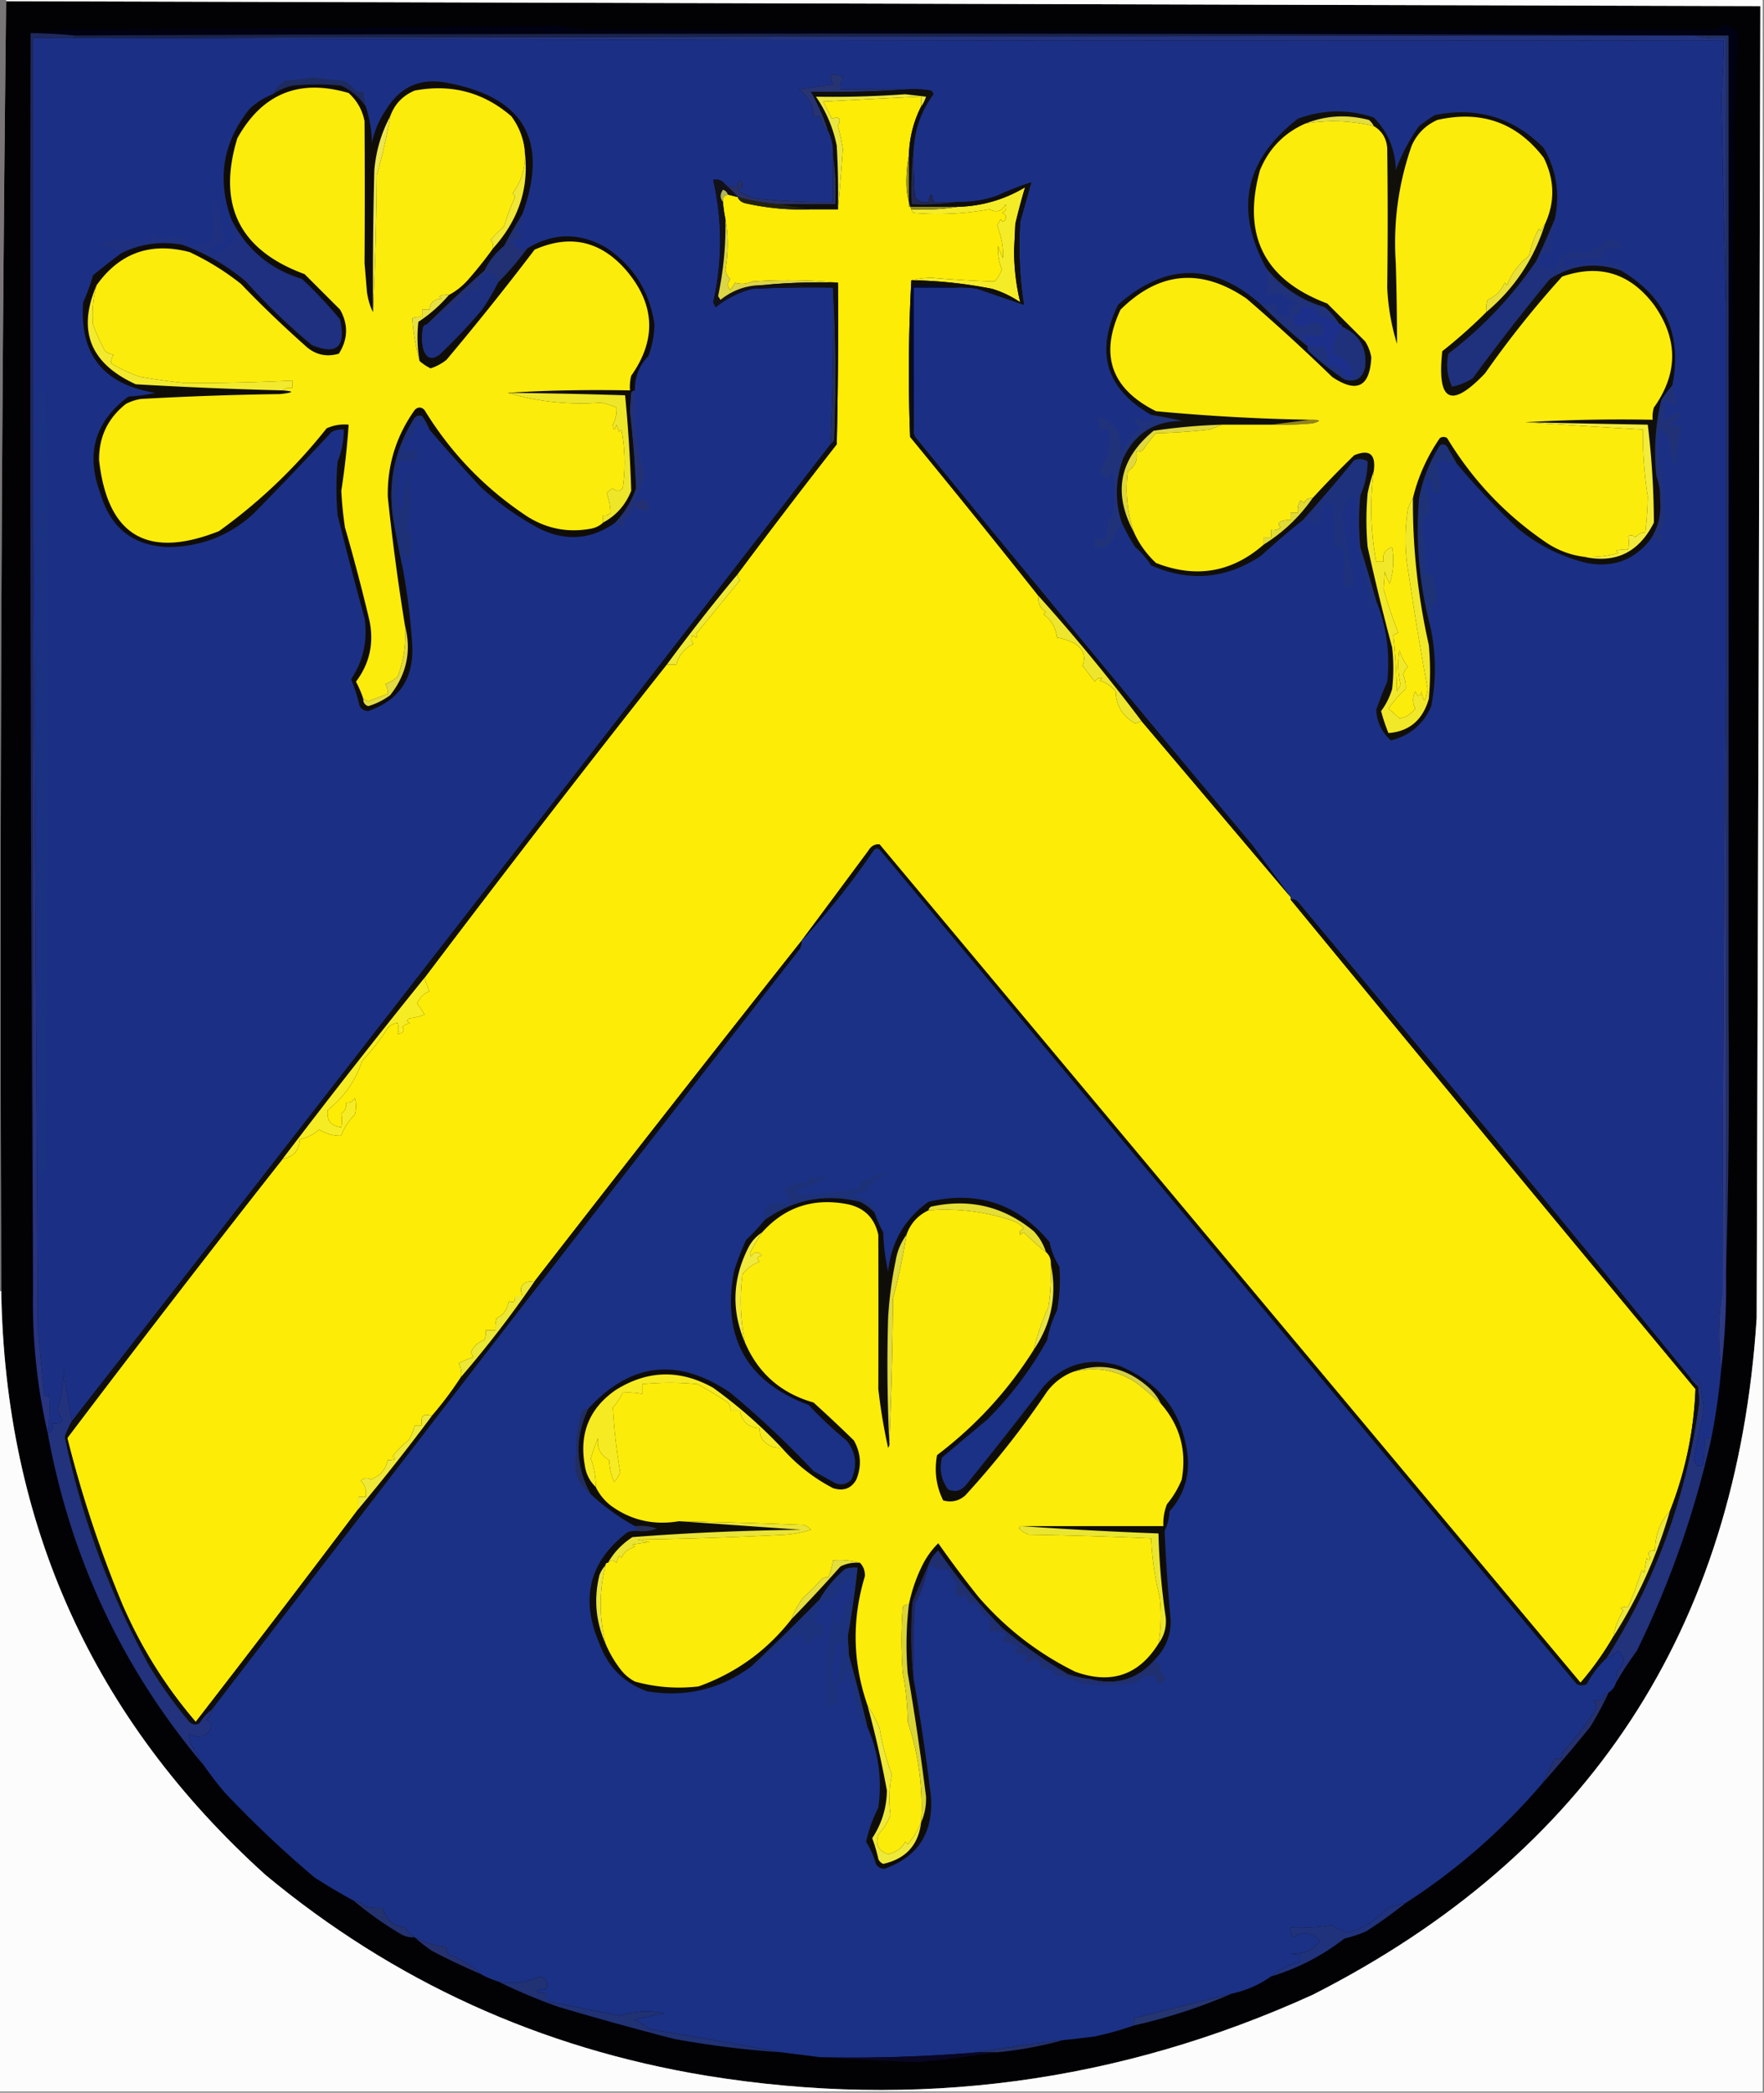 <svg xmlns="http://www.w3.org/2000/svg" width="721" height="855" style="shape-rendering:geometricPrecision;text-rendering:geometricPrecision;image-rendering:optimizeQuality;fill-rule:evenodd;clip-rule:evenodd"><rect width="100%" height="100%" fill="#808080" stroke="none"/><path style="opacity:1" fill="#020205" d="M2.5.5c239 .668 478 1.334 717 2-.394 178.667-.894 357.333-1.5 536-8.169 127.057-68.669 219.224-181.5 276.5-79.276 35.996-161.943 46.996-248 33-67.639-11.185-127.639-38.519-180-82C38.113 702.441 2.113 622.941.5 527.5c-.665-176.003.001-351.67 2-527z"/><path style="opacity:1" fill="#000112" d="M706.5 415.5v-401h-13a71475.008 71475.008 0 0 0-663 0 224.486 224.486 0 0 0-18-1 177.62 177.62 0 0 1 19-1.5c65.345-.18 130.678-.68 196-1.5l12 1.5c154.333.667 308.667.667 463 0a10.76 10.76 0 0 1 3-2.5 22.57 22.57 0 0 0 5 3.5 826.554 826.554 0 0 0-2 57.5c-.535 115.166-1.202 230.166-2 345z"/><path style="opacity:1" fill="#1a234a" d="M693.5 14.5h-1c-220.667.236-441.334.57-662 1v-1a71475.008 71475.008 0 0 1 663 0z"/><path style="opacity:1" fill="#24337e" d="M692.5 14.5c4.134.985 8.468 1.318 13 1v112c-.737-29.337-1.404-58.837-2-88.5.595-7.49.928-14.99 1-22.5-227.167.333-454.167 0-681-1h7c220.666-.43 441.333-.764 662-1z"/><path style="opacity:1" fill="#1b3085" d="M23.5 15.5c226.833 1 453.833 1.333 681 1-.072 7.51-.405 15.01-1 22.5.596 29.663 1.263 59.163 2 88.5v144a32706.19 32706.19 0 0 0-1.5 256c-1.688 10.796-1.855 21.463-.5 32a283.048 283.048 0 0 1-4 28h-3a60.931 60.931 0 0 1-.5 11c-2.055.995-3.221.162-3.5-2.5a195.445 195.445 0 0 1 4-19 236.592 236.592 0 0 0-1.5-11.5c-1.129-1.641-2.629-2.641-4.5-3a21864.29 21864.29 0 0 0-160-194c-.825-.886-1.825-1.219-3-1v-1a5634.021 5634.021 0 0 1-15.5-21 16422.912 16422.912 0 0 1-138-167 4.934 4.934 0 0 1-.5-3v-58h17a40.914 40.914 0 0 1 9 .5 3528.317 3528.317 0 0 0 19 6.5 154.593 154.593 0 0 1-1.5-34c1.507-5.364 3.007-10.697 4.5-16a123.564 123.564 0 0 0-14 5.5 45.19 45.19 0 0 1-16 2.5h-10c-.667-4-1.333-4-2 0-2.266.359-4.099-.308-5.5-2-.5-6.992-.666-13.992-.5-21 .706-7.745 3.372-14.745 8-21a3.647 3.647 0 0 0-1-1.5 40.939 40.939 0 0 0-9-.5h-28a9.107 9.107 0 0 1 1-5c-1.545-.952-3.212-1.285-5-1a6.845 6.845 0 0 0 1 4l-14 2c3.836 2.673 5.836 6.34 6 11h3c-.039 2.589.961 4.589 3 6 1.511 3.044 2.178 6.378 2 10v19c-10.697.15-21.363-.35-32-1.5a55.208 55.208 0 0 1-7-3c1.997-1.153 2.33-2.653 1-4.5-.886.825-1.219 1.825-1 3a20.676 20.676 0 0 1-5-1c-1.135-1.713-2.802-2.38-5-2 3.782 16.623 3.782 33.29 0 50l1 2c4.495-3.551 9.495-6.051 15-7.5 10.995-.5 21.995-.667 33-.5.264 21.353-.069 42.686-1 64a107342.281 107342.281 0 0 1-310 399c-1.54-7.094-2.707-14.427-3.5-22 .02 6.007-.812 11.84-2.5 17.5a27.104 27.104 0 0 0 2 4.5c-1.189.929-2.522 1.262-4 1 .343 1.983-.323 3.317-2 4a61.667 61.667 0 0 0 .5-16c-.667 1.333-1.333 1.333-2 0a1364.6 1364.6 0 0 0-2.5-26c-.667-112.166-1.333-224.166-2-336v-192h10z"/><path style="opacity:1" fill="#1e2b60" d="M149.5 43.5c-2.552-3.716-5.885-6.55-10-8.5a100.245 100.245 0 0 0-20 0c-2.938.696-5.604 1.862-8 3.5 1.068-2.24 2.734-4.074 5-5.5 3.854-.354 7.688-.854 11.5-1.5a159.19 159.19 0 0 0 12.5 1.5 14.505 14.505 0 0 1 5 4c.948.483 1.948.65 3 .5l1 6z"/><path style="opacity:1" fill="#273473" d="M371.5 36.5a478.176 478.176 0 0 1-40 1 86.464 86.464 0 0 1 7 16c-2.039-1.411-3.039-3.411-3-6h-3c-.164-4.66-2.164-8.327-6-11l14-2a6.845 6.845 0 0 1-1-4c1.788-.285 3.455.048 5 1a9.107 9.107 0 0 0-1 5h28z"/><path style="opacity:1" fill="#fdec05" d="M376.5 43.5c-3.157 6.261-4.824 12.928-5 20-.665 3.484-.999 7.15-1 11 .011 4.065.678 7.732 2 11 .111.617.444 1.117 1 1.5 10.403.846 20.737.346 31-1.5 2.803 1.52 4.97.853 6.5-2 .658 1.608.158 2.775-1.5 3.5 1.456.423 1.956 1.256 1.5 2.5-.667 1.333-1.333 1.333-2 0a9.457 9.457 0 0 1-1.5 2.5c1.763 4.348 2.597 8.848 2.5 13.5a22.981 22.981 0 0 1-2-5 19.912 19.912 0 0 0 1.5 9.5 13.24 13.24 0 0 1-3 5 463.305 463.305 0 0 1-25.5-1.5c-3.021.002-5.854.336-8.5 1a684.92 684.92 0 0 0-.5 64 4757.827 4757.827 0 0 1 52.5 65c-.419 2.825.581 4.991 3 6.5l-1 1c3.238 2.305 5.072 5.472 5.5 9.5 2.33.319 4.83 1.152 7.5 2.5 3.356 2.347 4.356 5.347 3 9 1.695 2.215 3.361 4.382 5 6.5.758-1.311 1.758-1.811 3-1.5l-1 1c2.602.883 4.769 2.383 6.5 4.5.189 5.856 2.855 10.189 8 13a11.123 11.123 0 0 0 2.5-1l61 72v1a46108.662 46108.662 0 0 0 165.5 200c-.674 17.348-4.174 34.014-10.5 50-4.052 4.469-6.052 9.802-6 16-2.705-.12-3.372.88-2 3-.346 1.196-.846 1.196-1.5 0l-1 6-1-1a148.697 148.697 0 0 1-5.5 15 4.934 4.934 0 0 0-3 .5l1 1a26.948 26.948 0 0 0-4 10.5 124.909 124.909 0 0 1-13.5 19L359.5 345c-1.887-.163-3.387.671-4.5 2.5a17156.927 17156.927 0 0 1-27.5 37 17217.677 17217.677 0 0 0-109 139c-4.839-.157-6.506 1.843-5 6h-3c.146 2.442-.687 3.109-2.5 2-.75 3.673-2.416 6.006-5 7a12.93 12.93 0 0 0-.5 5h-4a8.43 8.43 0 0 1-.5 4c-2.589.837-4.422 2.503-5.5 5l1 2a32.448 32.448 0 0 0-6 2.5c.906 1.699 1.239 3.533 1 5.5a143.143 143.143 0 0 1-12 16c-3.401-1.273-4.734.06-4 4h-3a23.776 23.776 0 0 1-2.5 6 28.597 28.597 0 0 0-6.5 6.5l1 1a4.934 4.934 0 0 1-3 .5c-.805 3.817-3.138 6.484-7 8-1.312-.96-2.646-.794-4 .5 1.729 1.789 2.396 3.956 2 6.5h-3v5a8107.277 8107.277 0 0 1-66.5 87c-12.374-14.404-22.374-30.404-30-48a477.851 477.851 0 0 1-22.5-68 7360.051 7360.051 0 0 1 88-114c4.459-.793 6.792-3.46 7-8 2.997-.641 5.663-1.975 8-4 2.774 1.76 5.774 2.593 9 2.5a20.156 20.156 0 0 1 5.5-8.5 12.494 12.494 0 0 0 0-7c-.71 1.473-1.876 2.14-3.5 2 .203 1.89-.463 3.39-2 4.5.354 1.626.354 3.459 0 5.5-4.255-.423-6.089-2.756-5.5-7 6.638-5.272 11.304-11.938 14-20a102.355 102.355 0 0 0 10.5-13.5c1.205-1.271 2.538-1.937 4-2 .53 1.744.53 3.244 0 4.5 2.324-.377 2.991-1.377 2-3a6.802 6.802 0 0 1 3-1.5c-1.333-.667-1.333-1.333 0-2a20.2 20.2 0 0 0 6-1.5 70.831 70.831 0 0 0-3-4.5c.987-2.321 2.654-3.987 5-5a72.144 72.144 0 0 1-2-5.5 7191.818 7191.818 0 0 1 99-128h4c.944-3.795 3.277-6.629 7-8.5-1.017-1.049-1.184-2.216-.5-3.5 1.84 1.333 2.34 1.166 1.5-.5 5.988-7.324 11.988-14.657 18-22-.752-.671-1.086-1.504-1-2.5a2914.382 2914.382 0 0 1 40.5-53c.5-21.997.667-43.997.5-66-11.493-1.159-23.159-1.326-35-.5-2.391 1.035-4.724 1.202-7 .5l-2 3c-1.247-1.506-1.247-3.006 0-4.5-1.158-1.009-1.825-2.342-2-4 1.215-6.991 1.215-13.825 0-20.5a51.56 51.56 0 0 1-1-7c-.215-1.679.452-2.679 2-3l4 1c.558 1.29 1.558 2.123 3 2.5a102.004 102.004 0 0 0 27 2.5h11c.741-8.012 1.407-16.179 2-24.5a94.897 94.897 0 0 0-2-9.5c1.393-3.102.56-4.102-2.5-3l-3.5-7a5038.46 5038.46 0 0 1 40-2v4z"/><path style="opacity:1" fill="#222851" d="M373.5 59.5c-.166 7.008 0 14.008.5 21 1.401 1.692 3.234 2.359 5.5 2 .667-4 1.333-4 2 0h10c-6.145.99-12.478 1.323-19 1-.326-8.184.008-16.184 1-24z"/><path style="opacity:1" fill="#121118" d="M296.5 75.5a28.071 28.071 0 0 1 5 5l-4-1c-.311-.978-.978-1.644-2-2-1.288 1.799-1.288 3.465 0 5a51.56 51.56 0 0 0 1 7 137.788 137.788 0 0 1-3 31.5l1 1.5c4.972-3.987 10.639-5.987 17-6 9.848-.327 19.514.006 29 1-11.005-.167-22.005 0-33 .5-5.505 1.449-10.505 3.949-15 7.5l-1-2c3.782-16.71 3.782-33.377 0-50 2.198-.38 3.865.287 5 2z"/><path style="opacity:1" fill="#b1b559" d="M297.5 79.5c-1.548.321-2.215 1.321-2 3-1.288-1.535-1.288-3.201 0-5 1.022.356 1.689 1.022 2 2z"/><path style="opacity:1" fill="#233164" d="M692.5 14.5h14v401c.332 35.171-.002 70.171-1 105v-505c-4.532.318-8.866-.015-13-1z"/><path style="opacity:1" fill="#293065" d="M340.5 63.5c.991 6.479 1.324 13.146 1 20h-22a84.632 84.632 0 0 1-18-3 28.071 28.071 0 0 0-5-5c1.617.538 3.284.871 5 1-.219-1.175.114-2.175 1-3 1.33 1.847.997 3.347-1 4.5a55.208 55.208 0 0 0 7 3 263.347 263.347 0 0 0 32 1.5v-19z"/><path style="opacity:1" fill="#25230a" d="M301.5 80.5a84.632 84.632 0 0 0 18 3l12 2a102.004 102.004 0 0 1-27-2.5c-1.442-.377-2.442-1.21-3-2.5z"/><path style="opacity:1" fill="#f5ec28" d="M372.5 114.5c2.646-.664 5.479-.998 8.5-1a463.305 463.305 0 0 0 25.5 1.5 13.24 13.24 0 0 0 3-5 19.912 19.912 0 0 1-1.5-9.5 22.981 22.981 0 0 0 2 5c.097-4.652-.737-9.152-2.5-13.5a9.457 9.457 0 0 0 1.5-2.5c.667 1.333 1.333 1.333 2 0 .456-1.244-.044-2.077-1.5-2.5 1.658-.725 2.158-1.892 1.5-3.5-1.53 2.853-3.697 3.52-6.5 2a119.627 119.627 0 0 1-31 1.5c-.556-.383-.889-.883-1-1.5 6.522.323 12.855-.01 19-1 9.893-.284 19.059-2.95 27.5-8a242.687 242.687 0 0 0-4 15l-.5 10.5c-.024 7.357.809 14.523 2.5 21.5a42.17 42.17 0 0 0-11.5-5.5 184.643 184.643 0 0 0-33-3.5z"/><path style="opacity:1" fill="#1e307f" d="M94.5 89.5c6.1 12.258 15.767 20.424 29 24.5a179.69 179.69 0 0 1 15.5 16.5c2.476 11.207-1.357 14.707-11.5 10.5a249.07 249.07 0 0 1-27-26c-7.826-6.576-16.493-11.576-26-15-8.896-1.557-17.23-.39-25 3.5-1.805-1.697-4.139-2.53-7-2.5-1.333-.667-1.333-1.333 0-2 3.34-.453 6.674-.953 10-1.5 2.968.662 5.968.995 9 1-.219-1.175.114-2.175 1-3 1.521 1.437 3.355 2.104 5.5 2a22.763 22.763 0 0 1 8.5-.5c-1.333 1-1.333 2 0 3 4.487 1.378 7.987.212 10.5-3.5.581-3.69.415-7.356-.5-11a10.414 10.414 0 0 1 1.5-5 83.245 83.245 0 0 1 3.5 19c-2.788-.423-4.788.577-6 3 1.223 1.114 2.556 1.281 4 .5 2.775-1.374 5.108-3.207 7-5.5-1.549-2.402-2.216-5.068-2-8z"/><path style="opacity:1" fill="#213174" d="M213.5 87.5c.179 2.454-.487 4.62-2 6.5.259 1.261.926 2.261 2 3a8.435 8.435 0 0 1-4 .5c.259 3.568 2.259 4.901 6 4a120.776 120.776 0 0 1-12 14c-1.293-4.547-3.793-5.214-7.5-2a12.93 12.93 0 0 0-.5 5 8.43 8.43 0 0 0-4 .5 108.012 108.012 0 0 1-17 13.5 727.478 727.478 0 0 1 23.5-22 29.266 29.266 0 0 1 8-10 203.736 203.736 0 0 1 7.5-13z"/><path style="opacity:1" fill="#dcd545" d="M296.5 89.5c1.215 6.675 1.215 13.509 0 20.5.175 1.658.842 2.991 2 4-1.247 1.494-1.247 2.994 0 4.5l2-3c2.276.702 4.609.535 7-.5 11.841-.826 23.507-.659 35 .5-10.514-.328-20.847.006-31 1-6.361.013-12.028 2.013-17 6l-1-1.5a137.788 137.788 0 0 0 3-31.5z"/><path style="opacity:1" fill="#100d08" d="M213.5 87.5a203.736 203.736 0 0 0-7.5 13 29.266 29.266 0 0 0-8 10 727.478 727.478 0 0 0-23.5 22c-.617.111-1.117.444-1.5 1-.667 3-.667 6 0 9 1.165 3.841 3.332 4.675 6.5 2.5a228.489 228.489 0 0 0 17.5-18.5 98.162 98.162 0 0 0 6.5-11 120.776 120.776 0 0 0 12-14c10.494-6.419 21.16-6.586 32-.5 11.311 7.434 17.977 17.934 20 31.5a39.475 39.475 0 0 1-2.5 13c-3.769 3.877-5.603 8.544-5.5 14-.617.111-1.117.444-1.5 1l-.5 7.5a443.446 443.446 0 0 1 2.5 31.5c-1.871 5.345-4.704 10.011-8.5 14-9.731 6.949-20.065 7.782-31 2.5a119.804 119.804 0 0 1-24-17 700.289 700.289 0 0 1-21-23.5 24.257 24.257 0 0 0-3-5.5c-1.496-.507-2.663-.007-3.5 1.5-8.021 12.899-10.688 26.899-8 42a654.327 654.327 0 0 0 3.5 18 263.818 263.818 0 0 1 4 32c.703 13.621-5.297 22.621-18 27-1.529-.029-2.696-.696-3.5-2a70.364 70.364 0 0 0-3.5-11c5.019-7.575 6.852-15.908 5.5-25a1490.469 1490.469 0 0 1-11-42 121.19 121.19 0 0 1 0-22c1.686-4.104 2.519-8.438 2.5-13a9.108 9.108 0 0 0-5 1 1501.832 1501.832 0 0 1-32 33.5c-9.928 8.962-21.594 13.462-35 13.5-14.221-.566-23.388-7.899-27.5-22-6.043-16.192-2.21-29.359 11.5-39.5a62.749 62.749 0 0 0 11-1.5c-21.234-3.388-31.067-15.721-29.5-37a75.892 75.892 0 0 0 4-11c3.812-3.14 7.645-6.14 11.5-9 7.77-3.89 16.104-5.057 25-3.5 9.507 3.424 18.174 8.424 26 15a249.07 249.07 0 0 0 27 26c10.143 4.207 13.976.707 11.5-10.5a179.69 179.69 0 0 0-15.5-16.5c-13.233-4.076-22.9-12.242-29-24.5-5.877-16.46-3.377-31.46 7.5-45a29.178 29.178 0 0 1 9.5-6c2.396-1.638 5.062-2.804 8-3.5a100.245 100.245 0 0 1 20 0c4.115 1.95 7.448 4.784 10 8.5 1.579 4.825 2.412 9.825 2.5 15 1.025-5.044 3.025-9.71 6-14 5.904-9.416 14.404-12.916 25.5-10.5 30.882 5.919 40.882 23.752 30 53.5z"/><path style="opacity:1" fill="#fcec0c" d="M152.5 127.5a1554.654 1554.654 0 0 0 1.5-56c2.15-7.353 3.984-15.353 5.5-24 1.757-4.925 5.09-8.425 10-10.5 14.979-2.799 28.146.701 39.5 10.5 2.06 2.786 3.56 5.786 4.5 9 2.272 8.207.938 15.707-4 22.5.457.414.791.914 1 1.5a91.734 91.734 0 0 0-4.5 12 67.686 67.686 0 0 0-5.5 5.5c.837 1.011 1.17 2.178 1 3.5a159.201 159.201 0 0 1-9.5 12c-2.416 2.923-5.25 5.257-8.5 7a8.43 8.43 0 0 0-4 .5l1 1c-3.025.154-4.691 1.654-5 4.5h-3v3a8.43 8.43 0 0 0-4 .5c.456 6.031 1.456 11.864 3 17.5a20.987 20.987 0 0 0 4.5 3 20.442 20.442 0 0 0 6.5-3.5 1159.907 1159.907 0 0 0 36-45c14.543-6.407 27.043-3.573 37.5 8.5 11.758 13.884 12.424 28.217 2 43a18.453 18.453 0 0 0-.5 6c-18.048-.335-34.715-.001-50 1 12.312 3.631 24.979 4.965 38 4a31.435 31.435 0 0 1 6.5 2c.148 2.405-.352 4.739-1.5 7 .237 2.563.737 2.563 1.5 0l1 3 1-1a72.549 72.549 0 0 1 .5 24c-1.333 1.333-2.667 1.333-4 0a7.248 7.248 0 0 0-2.5 2c.953 2.697 1.453 5.363 1.5 8-.825.886-1.825 1.219-3 1v3c-1.342 1.293-3.009 2.126-5 2.5-9.326 1.716-17.992.049-26-5-17.235-11.402-31.235-25.902-42-43.5-1.333-1.333-2.667-1.333-4 0-7.56 10.622-11.227 22.455-11 35.5a948.983 948.983 0 0 0 7 52.5c.572 7.251-.428 14.251-3 21a18.924 18.924 0 0 1-5 3 6.846 6.846 0 0 1 1 4c-2.631.978-5.298 1.978-8 3a43.836 43.836 0 0 0-2-1 46.877 46.877 0 0 0-3-7c5.589-7.41 7.423-15.744 5.5-25a795.62 795.62 0 0 0-10-38 152.715 152.715 0 0 1-1.5-15 311.617 311.617 0 0 0 3-27c-3.149-.289-6.149.211-9 1.5-12.743 16.078-27.41 30.078-44 42-29.212 11.572-45.546 1.906-49-29-.093-9.479 3.573-17.146 11-23a20.641 20.641 0 0 1 6-2 1334.526 1334.526 0 0 1 57-2c5.634-.634 5.968-1.134 1-1.5 1.068-.934 2.401-1.268 4-1v-3a903.532 903.532 0 0 1-44 1 333.343 333.343 0 0 1-18-2.5c-3.934-1.293-7.934-3.127-12-5.5-.17-1.322.163-2.489 1-3.5a11.339 11.339 0 0 1-3.5-1.5 81.568 81.568 0 0 1-5-11 45.962 45.962 0 0 1 1.5-16c9.418-13.192 22.084-17.692 38-13.5a105.299 105.299 0 0 1 21 13 458.848 458.848 0 0 0 26 25c4.052 3.872 8.719 5.039 14 3.5 3.751-5.914 3.917-11.914.5-18L124.5 112C97.858 102.215 88.69 83.715 97 56.5c10.18-18.285 25.346-24.452 45.5-18.5 3.433 3.104 5.6 6.937 6.5 11.5a4485.38 4485.38 0 0 1 0 58l1 12c.579 3.458 1.413 6.124 2.5 8z"/><path style="opacity:1" fill="#f1e735" d="M213.5 56.5c3.81 16.928-.19 31.928-12 45 .17-1.322-.163-2.489-1-3.5a67.686 67.686 0 0 1 5.5-5.5 91.734 91.734 0 0 1 4.5-12 3.647 3.647 0 0 0-1-1.5c4.938-6.793 6.272-14.293 4-22.5z"/><path style="opacity:1" fill="#eee650" d="M159.5 47.5c-1.516 8.647-3.35 16.647-5.5 24a1554.654 1554.654 0 0 1-1.5 56c-.167-19.336 0-38.67.5-58 .692-7.898 2.859-15.231 6.5-22z"/><path style="opacity:1" fill="#e8e144" d="M183.5 120.5a59.055 59.055 0 0 1-12.5 11 55.328 55.328 0 0 0 .5 16c-1.544-5.636-2.544-11.469-3-17.5a8.43 8.43 0 0 1 4-.5v-3h3c.309-2.846 1.975-4.346 5-4.5l-1-1a8.43 8.43 0 0 1 4-.5z"/><path style="opacity:1" fill="#20327b" d="M517.5 109.5c6.288 7.817 14.288 13.15 24 16a30.025 30.025 0 0 1 6 7c-1.696-.185-3.029-1.019-4-2.5a12.93 12.93 0 0 0-5-.5c.17-1.322-.163-2.489-1-3.5a18.453 18.453 0 0 0-6-.5v3a4.934 4.934 0 0 0-3 .5c.116 1.268.449 2.602 1 4 2.576.606 4.91.106 7-1.5 4.054.187 5.387 2.02 4 5.5-2.599.769-5.099.602-7.5-.5.134 1.689.634 3.356 1.5 5a230.388 230.388 0 0 1-19-17h6v4c1.56.019 3.06.352 4.5 1 1.713-.637 1.879-1.637.5-3a12.403 12.403 0 0 1 4-2.5 47.478 47.478 0 0 1-8-4.5 9.108 9.108 0 0 1-5 1c1.175-3.65 1.175-7.317 0-11z"/><path style="opacity:1" fill="#1f317d" d="M635.5 89.5a254.546 254.546 0 0 1-2 14h-4a240.024 240.024 0 0 0-.5 6c2.493-1.446 4.327-.779 5.5 2 1.263-3.396 3.263-6.23 6-8.5a77.6 77.6 0 0 0 10 0 169.699 169.699 0 0 0 7-5.5c7.788 2.995 7.121 4.329-2 4v4h-16v3a95.223 95.223 0 0 1 22-.5c.752.671 1.086 1.504 1 2.5-10.333-3.504-20-2.337-29 3.5a885.74 885.74 0 0 0-31.5 40.5c-2.697 1.749-5.531 2.915-8.5 3.5-1.996-4.271-2.496-8.771-1.5-13.5 14.117-10.781 26.117-23.447 36-38a577.77 577.77 0 0 0 7.5-17z"/><path style="opacity:1" fill="#1d307f" d="M203.5 115.5a98.162 98.162 0 0 1-6.5 11 228.489 228.489 0 0 1-17.5 18.5c-3.168 2.175-5.335 1.341-6.5-2.5-.667-3-.667-6 0-9 .383-.556.883-.889 1.5-1a108.012 108.012 0 0 0 17-13.5 8.43 8.43 0 0 1 4-.5 12.93 12.93 0 0 1 .5-5c3.707-3.214 6.207-2.547 7.5 2z"/><path style="opacity:1" fill="#f3ea2e" d="M39.5 116.5a45.962 45.962 0 0 0-1.5 16 81.568 81.568 0 0 0 5 11 11.339 11.339 0 0 0 3.5 1.5c-.837 1.011-1.17 2.178-1 3.5 4.066 2.373 8.066 4.207 12 5.5 5.977.997 11.977 1.83 18 2.5a903.532 903.532 0 0 0 44-1v3c-1.599-.268-2.932.066-4 1a1806.824 1806.824 0 0 1-60-2.5c-18.685-8.503-24.019-22.003-16-40.5z"/><path style="opacity:1" fill="#1a3281" d="M15.5 159.5c1.322-.17 2.489.163 3.5 1l.5 67.5c-.217 83.493-.384 166.993-.5 250.5-1 1.333-2 1.333-3 0-.5-106.333-.667-212.666-.5-319z"/><path style="opacity:1" fill="#060b31" d="M390.5 117.5h-17v58a871.155 871.155 0 0 1-1-59c6.19-.323 12.19.01 18 1z"/><path style="opacity:1" fill="#26315b" d="M340.5 117.5a642.78 642.78 0 0 1 .5 62c-.278.916-.778 1.582-1.5 2a1142.598 1142.598 0 0 0 1-64z"/><path style="opacity:1" fill="#203178" d="m683.5 157.5 2 8c-1.643.02-2.976-.647-4-2a4.457 4.457 0 0 0-2 1.5c1.267 1.796 1.267 3.629 0 5.5l1 1c6.939-4.279 7.939-3.612 3 2l4 1c-1.725 5.45-2.558 11.116-2.5 17a49.993 49.993 0 0 1-2.5-10.5c-3.055-7.231-4.722-7.064-5 .5a363.188 363.188 0 0 1 3 30c-.115 2.517-1.115 4.517-3 6 1.961 1.348 2.128 2.681.5 4-.704-2.227-1.871-2.56-3.5-1 3.26-4.964 4.594-10.464 4-16.5.125-3.355-.375-6.522-1.5-9.5-1.094-10.55-.428-20.884 2-31a42.689 42.689 0 0 1 4.5-6z"/><path style="opacity:1" fill="#20327a" d="M470.5 169.5c4.342.693 8.675 1.526 13 2.5-11.553-.102-19.72 5.065-24.5 15.5-3.163 8.63-3.33 17.297-.5 26a53.112 53.112 0 0 1-6 10h-5a8.43 8.43 0 0 1 .5-4c1.333 1.333 2.667 1.333 4 0l1-7a3.647 3.647 0 0 1 1.5-1 50.512 50.512 0 0 0 0-20c-1.293 4.518-2.96 4.851-5 1 3.355-5.186 4.688-10.853 4-17h-4c.214-1.644-.12-3.144-1-4.5l1.5-.5c6.148 2.524 8.815 7.19 8 14a95.458 95.458 0 0 1 8.5-10 9.425 9.425 0 0 1-3-3l1-1c2.207 1.81 4.541 2.143 7 1a43.836 43.836 0 0 1-1-2z"/><path style="opacity:1" fill="#100f0a" d="M371.5 36.5a40.939 40.939 0 0 1 9 .5c.457.414.791.914 1 1.5-4.628 6.255-7.294 13.255-8 21-.992 7.816-1.326 15.816-1 24 6.522.323 12.855-.01 19-1a45.19 45.19 0 0 0 16-2.5 123.564 123.564 0 0 1 14-5.5c-1.493 5.303-2.993 10.636-4.5 16a154.593 154.593 0 0 0 1.5 34 3528.317 3528.317 0 0 1-19-6.5 40.914 40.914 0 0 0-9-.5c-5.81-.99-11.81-1.323-18-1-.33 19.84.003 39.507 1 59a4.934 4.934 0 0 0 .5 3 16422.912 16422.912 0 0 0 138 167 5634.021 5634.021 0 0 0 15.5 21l-61-72a764.56 764.56 0 0 0-42-51 4757.827 4757.827 0 0 0-52.5-65 684.92 684.92 0 0 1 .5-64 184.643 184.643 0 0 1 33 3.5 42.17 42.17 0 0 1 11.5 5.5c-1.691-6.977-2.524-14.143-2.5-21.5l.5-10.5a242.687 242.687 0 0 1 4-15c-8.441 5.05-17.607 7.716-27.5 8h-20v-21c.176-7.072 1.843-13.739 5-20 .839-1.141 1.506-2.474 2-4l-8.5-1a408.492 408.492 0 0 1-36.5 1 53.283 53.283 0 0 1 8.5 20c.5 8.66.666 17.327.5 26h-11l-12-2h22c.324-6.854-.009-13.521-1-20 .178-3.622-.489-6.956-2-10a86.464 86.464 0 0 0-7-16c13.427.223 26.76-.11 40-1z"/><path style="opacity:1" fill="#918e21" d="M371.5 63.5v21h20c-6.145.99-12.478 1.323-19 1-1.322-3.268-1.989-6.935-2-11 .001-3.85.335-7.516 1-11z"/><path style="opacity:1" fill="#ebe63f" d="M376.5 43.5v-4a5038.46 5038.46 0 0 0-40 2l3.5 7c3.06-1.102 3.893-.102 2.5 3a94.897 94.897 0 0 1 2 9.5 1166.665 1166.665 0 0 1-2 24.5c.166-8.673 0-17.34-.5-26a53.283 53.283 0 0 0-8.5-20c12.079.214 24.245-.12 36.5-1l8.5 1c-.494 1.526-1.161 2.859-2 4z"/><path style="opacity:1" fill="#eee629" d="M207.5 160.5c16.005.143 32.005.476 48 1a596.497 596.497 0 0 1 2.5 39c-2.293 5.788-6.127 10.121-11.5 13v-3c1.175.219 2.175-.114 3-1-.047-2.637-.547-5.303-1.5-8a7.248 7.248 0 0 1 2.5-2c1.333 1.333 2.667 1.333 4 0a72.549 72.549 0 0 0-.5-24l-1 1-1-3c-.763 2.563-1.263 2.563-1.5 0 1.148-2.261 1.648-4.595 1.5-7a31.435 31.435 0 0 0-6.5-2c-13.021.965-25.688-.369-38-4z"/><path style="opacity:1" fill="#1e3278" d="M595.5 189.5c-2.576-.972-5.409-1.305-8.5-1 1.179 4.1 1.679 8.434 1.5 13h-3a9.86 9.86 0 0 0-1-6c-1.446.671-2.112 1.838-2 3.5 1.804 4.018 2.304 8.184 1.5 12.5l-1-2a14.378 14.378 0 0 0-1.5 6.5 126.985 126.985 0 0 1 1 18.5h3c.288 2.897.955 5.73 2 8.5-.141 1.955-.974 3.455-2.5 4.5a32.462 32.462 0 0 0-.5 8c-4.424-16.944-5.924-34.277-4.5-52 1.532-7.803 4.365-14.969 8.5-21.5 1.135-.749 2.135-.583 3 .5a348.639 348.639 0 0 1 4 7z"/><path style="opacity:1" fill="#1e317d" d="M562.5 245.5c-2.155-1.052-2.488-.386-1 2-.346 1.196-.846 1.196-1.5 0a110.793 110.793 0 0 0-5-23l-1-22c-3.234 1.978-5.068 4.811-5.5 8.5a2091.27 2091.27 0 0 1 5 28.5h-4a96.873 96.873 0 0 0-1-16h-3a163.147 163.147 0 0 0-1-18h-3a203.918 203.918 0 0 0-3.5 9c-1.584-1.361-3.418-2.028-5.5-2a779.406 779.406 0 0 0 21-24.5c1.941-.743 3.774-.576 5.5.5-.035 4.813-1.035 9.48-3 14-.667 7-.667 14 0 21a830.518 830.518 0 0 1 6.5 22z"/><path style="opacity:1" fill="#233174" d="M259.5 159.5c-.691 11.991.642 23.657 4 35-1.334 3.339-2.667 6.673-4 10l1 1c.758-1.311 1.758-1.811 3-1.5 3.29 4.118 2.29 5.451-3 4l-1.5-1.5c-.782 2.576-2.282 4.576-4.5 6 1.09 1.109 1.09 2.109 0 3-.765-1.112-1.765-1.779-3-2 3.796-3.989 6.629-8.655 8.5-14a443.446 443.446 0 0 0-2.5-31.5l.5-7.5c.383-.556.883-.889 1.5-1z"/><path style="opacity:1" fill="#1d3078" d="M175.5 175.5c-1.735-1.391-3.402-2.558-5-3.5-.294 3.475-1.794 6.309-4.5 8.5a8.43 8.43 0 0 0-.5 4 6.846 6.846 0 0 0 4-1c.929 1.189 1.262 2.522 1 4-2.589.938-5.089 1.271-7.5 1a100.2 100.2 0 0 0 0 20 3.647 3.647 0 0 1 1.5-1l2-16c1.315 8.225 1.315 16.392 0 24.5 1.559 1.996 2.226 4.329 2 7l-1 5.5a7.248 7.248 0 0 1-2.5-2 12.93 12.93 0 0 0-.5 5 654.327 654.327 0 0 1-3.5-18c-2.688-15.101-.021-29.101 8-42 .837-1.507 2.004-2.007 3.5-1.5a24.257 24.257 0 0 1 3 5.5z"/><path style="opacity:1" fill="#110f09" d="M635.5 89.5a577.77 577.77 0 0 1-7.5 17c-9.883 14.553-21.883 27.219-36 38-.996 4.729-.496 9.229 1.5 13.5 2.969-.585 5.803-1.751 8.5-3.5a885.74 885.74 0 0 1 31.5-40.5c9-5.837 18.667-7.004 29-3.5 18.209 10.744 25.209 26.411 21 47a42.689 42.689 0 0 0-4.5 6c-2.428 10.116-3.094 20.45-2 31 1.125 2.978 1.625 6.145 1.5 9.5.594 6.036-.74 11.536-4 16.5-6.619 8.377-15.286 11.543-26 9.5-10.407-2.537-19.741-7.204-28-14a309.95 309.95 0 0 1-25-26.5 348.639 348.639 0 0 0-4-7c-.865-1.083-1.865-1.249-3-.5-4.135 6.531-6.968 13.697-8.5 21.5-1.424 17.723.076 35.056 4.5 52 2.464 10.913 2.631 21.913.5 33-3.158 7.342-8.658 12.009-16.5 14-3.694-3.224-5.694-7.391-6-12.5a167.478 167.478 0 0 1 4.5-11.5c1.231-11.398-.269-22.398-4.5-33a830.518 830.518 0 0 0-6.5-22c-.667-7-.667-14 0-21 1.965-4.52 2.965-9.187 3-14-1.726-1.076-3.559-1.243-5.5-.5a779.406 779.406 0 0 1-21 24.5 328.21 328.21 0 0 0-17 14.5c-14.291 9.572-29.291 10.905-45 4a34.706 34.706 0 0 0-6.5-7.5 74.769 74.769 0 0 1-5.5-10c-2.83-8.703-2.663-17.37.5-26 4.78-10.435 12.947-15.602 24.5-15.5a209.315 209.315 0 0 0-13-2.5c-18.478-10.612-22.978-25.612-13.5-45 19.528-17.268 39.028-17.268 58.5 0a230.388 230.388 0 0 0 19 17 2.428 2.428 0 0 0 .5 2 117.868 117.868 0 0 0 14.5 11.5c4.8 1.282 7.634-.551 8.5-5.5.649-7.512-2.517-12.846-9.5-16 0-.667-.333-1-1-1a30.025 30.025 0 0 0-6-7c-9.712-2.85-17.712-8.183-24-16-13.043-23.958-8.71-44.291 13-61 10.274-3.781 20.607-3.948 31-.5 5.808 5.907 8.808 13.073 9 21.5a77.435 77.435 0 0 1 9.5-18 69.088 69.088 0 0 1 6.5-4.5c17.413-3.446 32.246 1.054 44.5 13.5 5.174 9.058 6.674 18.724 4.5 29z"/><path style="opacity:1" fill="#e0d83c" d="M499.5 173.5a112.33 112.33 0 0 1-5 2 244.4 244.4 0 0 1-22 1.5 47.05 47.05 0 0 0-5 6.5c-.825.886-1.825 1.219-3 1 .609 3.505-.558 6.172-3.5 8-1.112 8.572-.278 16.905 2.5 25-8.739-16.042-6.073-29.875 8-41.5a237.67 237.67 0 0 1 28-2.5z"/><path style="opacity:1" fill="#f3ec3b" d="M623.5 172.5c16.665.385 33.332.718 50 1a346.13 346.13 0 0 1 2.5 40c-6.066 12.118-15.566 16.785-28.5 14a45.564 45.564 0 0 0 14-1.5l-1-1a12.93 12.93 0 0 1 5-.5c.354-2.041.354-3.874 0-5.5 1.049-.492 2.049-.326 3 .5 1.024-1.353 2.357-2.02 4-2 .539-4.807.872-9.641 1-14.5a163.42 163.42 0 0 1-2-27.5 3943.81 3943.81 0 0 1-48-3z"/><path style="opacity:1" fill="#94841d" d="M535.5 171.5c4.393-.043 4.726.457 1 1.5-5.657.499-11.324.666-17 .5l16-2z"/><path style="opacity:1" fill="#fcec0c" d="M631.5 91.5c-.768.763-1.268 1.763-1.5 3l-1-1c-1.732 2.79-3.066 6.456-4 11-4.172 3.165-7.172 7.165-9 12l-1-1c-1.395 3.265-3.729 5.598-7 7a12.93 12.93 0 0 0-.5 5 206.982 206.982 0 0 1-18 16c-2.251 20.658 3.583 23.658 17.5 9a403.1 403.1 0 0 1 31.5-39.5c15.217-5.262 27.717-1.429 37.5 11.5 9.946 14.023 9.946 28.023 0 42a12.93 12.93 0 0 0-.5 5 676.419 676.419 0 0 0-52 1 3943.81 3943.81 0 0 0 48 3 163.42 163.42 0 0 0 2 27.5 170.329 170.329 0 0 1-1 14.5c-1.643-.02-2.976.647-4 2-.951-.826-1.951-.992-3-.5.354 1.626.354 3.459 0 5.5a12.93 12.93 0 0 0-5 .5l1 1a45.564 45.564 0 0 1-14 1.5c-5.387-.69-10.387-2.523-15-5.5-16.826-11.316-30.493-25.649-41-43-1-.667-2-.667-3 0-5.207 7.572-8.873 15.738-11 24.5a71.254 71.254 0 0 0-2 4 81.224 81.224 0 0 0-.5 22 1486.553 1486.553 0 0 0 8.5 52c-.834 5.616-1.668 5.95-2.5 1-.626 2.491-1.459 2.491-2.5 0-1.224 2.328-1.224 4.661 0 7-1.9 2.362-4.066 3.695-6.5 4a64.386 64.386 0 0 0-4.5-4c2.375-3.329 4.708-5.996 7-8 .164-1.896-.169-3.896-1-6a7.293 7.293 0 0 1 2-3 20.506 20.506 0 0 1-3.5-7c-.802 4.919-.635 9.752.5 14.5a9.454 9.454 0 0 0-1.5 2.5 291.8 291.8 0 0 0-1.5-23l2-1c-2.32-5.9-4.32-11.9-6-18 .176-2.172.343-4.505.5-7a22.981 22.981 0 0 0 2 5c1.555-4.882 1.888-9.882 1-15-2.91.95-4.077 2.95-3.5 6h-3c-2.256-12.242-2.59-24.575-1-37 .93-6.916-1.737-9.083-8-6.5a416.662 416.662 0 0 0-17 17.5c-1.624-.14-2.79.527-3.5 2a3.647 3.647 0 0 0-1.5-1c-.952 1.545-1.285 3.212-1 5h-3v3a8.43 8.43 0 0 0-4 .5c-1.141.741-1.141 1.575 0 2.5-1.189.929-2.522 1.262-4 1v3h-3v3c-13.031 11.383-27.698 13.883-44 7.5-3.877-3.608-6.877-7.775-9-12.5-2.778-8.095-3.612-16.428-2.5-25 2.942-1.828 4.109-4.495 3.5-8 1.175.219 2.175-.114 3-1a47.05 47.05 0 0 1 5-6.5 244.4 244.4 0 0 0 22-1.5 112.33 112.33 0 0 0 5-2h20c5.676.166 11.343-.001 17-.5 3.726-1.043 3.393-1.543-1-1.5a823.972 823.972 0 0 1-63-3.5c-18.332-9.157-23.165-22.99-14.5-41.5 15.848-15.636 33.015-17.136 51.5-4.5a790.87 790.87 0 0 1 35 32c10.05 6.769 15.383 4.103 16-8a18.091 18.091 0 0 0-2.5-6.5L542.5 124c-25.748-9.661-34.914-27.828-27.5-54.5 3.681-8.846 9.847-15.18 18.5-19 9.433-1.568 18.766-1.234 28 1 3.343 2.008 5.176 5.008 5.5 9a2192.4 2192.4 0 0 1 0 57 92.438 92.438 0 0 0 4 23c0-10.987-.166-21.987-.5-33-1.107-16.484 1.06-32.484 6.5-48 2.167-4.833 5.667-8.333 10.5-10.5 18.01-4.057 32.51 1.11 43.5 15.5 4.449 9.055 4.615 18.055.5 27z"/><path style="opacity:1" fill="#e0db35" d="M536.5 203.5c-5.398 7.733-12.065 14.066-20 19v-3h3v-3c1.478.262 2.811-.071 4-1-1.141-.925-1.141-1.759 0-2.5a8.43 8.43 0 0 1 4-.5v-3h3c-.285-1.788.048-3.455 1-5a3.647 3.647 0 0 1 1.5 1c.71-1.473 1.876-2.14 3.5-2z"/><path style="opacity:1" fill="#1e317a" d="M548.5 133.5c6.983 3.154 10.149 8.488 9.5 16-.866 4.949-3.7 6.782-8.5 5.5a117.868 117.868 0 0 1-14.5-11.5 2.428 2.428 0 0 1-.5-2h7l2 8c1.478-.262 2.811.071 4 1 1.216 2.75 3.216 3.917 6 3.5-1.068-4.903-4.068-8.07-9-9.5.39-4.168 1.723-7.835 4-11z"/><path style="opacity:1" fill="#1c2f8b" d="M547.5 132.5c.667 0 1 .333 1 1-2.277 3.165-3.61 6.832-4 11 4.932 1.43 7.932 4.597 9 9.5-2.784.417-4.784-.75-6-3.5-1.189-.929-2.522-1.262-4-1l-2-8h-7c-.866-1.644-1.366-3.311-1.5-5 2.401 1.102 4.901 1.269 7.5.5 1.387-3.48.054-5.313-4-5.5-2.09 1.606-4.424 2.106-7 1.5-.551-1.398-.884-2.732-1-4a4.934 4.934 0 0 1 3-.5v-3a18.453 18.453 0 0 1 6 .5c.837 1.011 1.17 2.178 1 3.5a12.93 12.93 0 0 1 5 .5c.971 1.481 2.304 2.315 4 2.5z"/><path style="opacity:1" fill="#e9e13a" d="M631.5 91.5c-4.483 14.286-12.483 26.286-24 36a12.93 12.93 0 0 1 .5-5c3.271-1.402 5.605-3.735 7-7l1 1c1.828-4.835 4.828-8.835 9-12 .934-4.544 2.268-8.21 4-11l1 1c.232-1.237.732-2.237 1.5-3z"/><path style="opacity:1" fill="#e3dd40" d="M561.5 51.5c-9.234-2.234-18.567-2.568-28-1 8.363-3.345 17.029-3.845 26-1.5.881.708 1.547 1.542 2 2.5z"/><path style="opacity:1" fill="#efe934" d="M301.5 234.5c-.086.996.248 1.829 1 2.5a41160.684 41160.684 0 0 0-18 22c.84 1.666.34 1.833-1.5.5-.684 1.284-.517 2.451.5 3.5-3.723 1.871-6.056 4.705-7 8.5h-4a787.694 787.694 0 0 1 29-37z"/><path style="opacity:1" fill="#eee62d" d="M424.5 243.5a764.56 764.56 0 0 1 42 51c-.765.423-1.598.757-2.5 1-5.145-2.811-7.811-7.144-8-13-1.731-2.117-3.898-3.617-6.5-4.5l1-1c-1.242-.311-2.242.189-3 1.5a1519.105 1519.105 0 0 1-5-6.5c1.356-3.653.356-6.653-3-9-2.67-1.348-5.17-2.181-7.5-2.5-.428-4.028-2.262-7.195-5.5-9.5l1-1c-2.419-1.509-3.419-3.675-3-6.5z"/><path style="opacity:1" fill="#e2db42" d="M165.5 255.5c2.746 10.429.746 19.929-6 28.5a28.53 28.53 0 0 1-9 4.5c-1.419-.505-2.085-1.505-2-3 .65.304 1.317.637 2 1 2.702-1.022 5.369-2.022 8-3a6.846 6.846 0 0 0-1-4 18.924 18.924 0 0 0 5-3c2.572-6.749 3.572-13.749 3-21z"/><path style="opacity:1" fill="#1f295b" d="M12.5 13.5c6.016.092 12.016.426 18 1v1h-17v512c-1-171.166-1.333-342.499-1-514z"/><path style="opacity:1" fill="#283480" d="M13.5 207.5c.667 111.834 1.333 223.834 2 336a1364.6 1364.6 0 0 1 2.5 26c.667 1.333 1.333 1.333 2 0a61.667 61.667 0 0 1-.5 16c-4.362-18.947-6.362-38.281-6-58v-320z"/><path style="opacity:1" fill="#f1e829" d="M561.5 192.5c-1.59 12.425-1.256 24.758 1 37h3c-.577-3.05.59-5.05 3.5-6 .888 5.118.555 10.118-1 15a22.981 22.981 0 0 1-2-5 390.752 390.752 0 0 1-.5 7c1.68 6.1 3.68 12.1 6 18l-2 1a291.8 291.8 0 0 1 1.5 23 9.454 9.454 0 0 1 1.5-2.5c-1.135-4.748-1.302-9.581-.5-14.5a20.506 20.506 0 0 0 3.5 7 7.293 7.293 0 0 0-2 3c.831 2.104 1.164 4.104 1 6-2.292 2.004-4.625 4.671-7 8a64.386 64.386 0 0 1 4.5 4c2.434-.305 4.6-1.638 6.5-4-1.224-2.339-1.224-4.672 0-7 1.041 2.491 1.874 2.491 2.5 0 .832 4.95 1.666 4.616 2.5-1a1486.553 1486.553 0 0 1-8.5-52 81.224 81.224 0 0 1 .5-22 71.254 71.254 0 0 1 2-4 263.456 263.456 0 0 0 6.5 60 121.19 121.19 0 0 1 0 22c-2.48 8.675-7.98 13.342-16.5 14a71.408 71.408 0 0 1-3-9c2.009-2.685 3.509-5.685 4.5-9a72.464 72.464 0 0 0 0-17 953.06 953.06 0 0 1-10-41 121.19 121.19 0 0 1 0-22c.66-3.178 1.493-6.178 2.5-9z"/><path style="opacity:1" fill="#7a7678" d="M-.5-.5h3v1a34717.313 34717.313 0 0 0-2 527h-1V-.5z"/><path style="opacity:1" fill="#1b3185" d="M656.5 677.5a19.221 19.221 0 0 0 5-3c2.805 2.785 2.639 5.451-.5 8a12.93 12.93 0 0 0-.5 5c-.526 1.73-1.526 3.064-3 4-1.548.321-2.215 1.321-2 3a8.43 8.43 0 0 0-4 .5c1.247 1.458 1.247 2.958 0 4.5a97.998 97.998 0 0 1-12.5 16 4.934 4.934 0 0 0-.5 3h-3a700.509 700.509 0 0 1-5 10c-16.36 19.155-35.026 35.488-56 49a37.914 37.914 0 0 0-8 2.5c-4.268 4.926-9.602 8.093-16 9.5a24.595 24.595 0 0 1-6-3 84.063 84.063 0 0 1-17 1c-.262 1.478.071 2.811 1 4 4.083-2.628 7.749-2.128 11 1.5-2.951 3.895-6.951 5.562-12 5a8.43 8.43 0 0 0 4 .5v3c-4.505 1.053-8.505 3.053-12 6-4.776 3.383-10.109 5.716-16 7l-40 10v3a134.142 134.142 0 0 1-16 4.5 345.467 345.467 0 0 1-13 1.5 736.107 736.107 0 0 0-35 5 613.787 613.787 0 0 1-64 2l-16-2a2718.887 2718.887 0 0 0-54-9.5l-6-4 12-2.5c-6.365-1.201-12.365-.867-18 1a1194.414 1194.414 0 0 1-30-6v-3c-5.333-.667-5.333-1.333 0-2 .585-2.761-.415-4.427-3-5-5.486 2.547-11.153 3.213-17 2-2.518-.764-4.851-1.764-7-3-3.738-3.358-8.071-6.025-13-8-.886-.825-1.219-1.825-1-3-4.633-.49-8.967-1.824-13-4-1.618-.951-2.951-2.284-4-4-5.004-.681-8.004-3.348-9-8a24.935 24.935 0 0 1-7-.5c-1.41-1.372-3.077-2.205-5-2.5a245.24 245.24 0 0 1-16-9.5A444.54 444.54 0 0 1 92 732.5a130.942 130.942 0 0 1-8.5-11 901.19 901.19 0 0 1-5.5-9 8.435 8.435 0 0 1-.5-4c3.448 1.906 6.281 1.239 8.5-2 .54-1.635.04-2.968-1.5-4 1.13-1.122 1.797-2.456 2-4a44349.37 44349.37 0 0 1 240.5-311 4.934 4.934 0 0 0 .5-3 317.457 317.457 0 0 0 29.5-37c.718-.951 1.551-1.117 2.5-.5 94.97 113.642 189.97 227.308 285 341 1.333.667 2.667.667 4 0 2.147-3.969 4.813-7.469 8-10.5z"/><path style="opacity:1" fill="#2d3984" d="M705.5 271.5v249a292.8 292.8 0 0 1-2 39c-1.355-10.537-1.188-21.204.5-32 .167-85.501.667-170.834 1.5-256z"/><path style="opacity:1" fill="#1d3179" d="M357.5 495.5c-1.682-1.847-3.682-3.347-6-4.5-14.279-3.443-27.279-.943-39 7.5-.396-2.544.271-4.711 2-6.5a32.462 32.462 0 0 1 8-.5c-.086-2.177-.753-4.177-2-6 2.72-1.611 5.72-2.444 9-2.5a9.454 9.454 0 0 0 1.5-2.5c2.267 1.435 4.267 1.102 6-1l.5 1.5c-3.714 2.192-7.714 4.025-12 5.5a4.457 4.457 0 0 0 2 1.5 163.384 163.384 0 0 0 24-2.5v-3a14.827 14.827 0 0 0 7.5-3l2.5.5c-3.44.939-5.773 3.105-7 6.5a26.724 26.724 0 0 1-7 1.5 30.938 30.938 0 0 1 9 4c.837 1.011 1.17 2.178 1 3.5z"/><path style="opacity:1" fill="#fcfcfc" d="M2.5.5v-1h718v855H-.5v-327h1c1.613 95.441 37.613 174.941 108 238.5 52.361 43.481 112.361 70.815 180 82 86.057 13.996 168.724 2.996 248-33C649.331 757.724 709.831 665.557 718 538.5c.606-178.667 1.106-357.333 1.5-536-239-.666-478-1.332-717-2z"/><path style="opacity:1" fill="#222d60" d="M240.5 575.5c-5.648 11.884-5.315 23.551 1 35-5.452-4.052-7.452-9.552-6-16.5a47.02 47.02 0 0 1 2.5-17.5c.671-.752 1.504-1.086 2.5-1z"/><path style="opacity:1" fill="#22327b" d="M690.5 562.5c1.871.359 3.371 1.359 4.5 3a236.592 236.592 0 0 1 1.5 11.5 195.445 195.445 0 0 0-4 19c.279 2.662 1.445 3.495 3.5 2.5.499-3.652.665-7.318.5-11h3c-6.73 30.142-16.896 59.142-30.5 87a136.547 136.547 0 0 0-8.5 13 12.93 12.93 0 0 1 .5-5c3.139-2.549 3.305-5.215.5-8a19.221 19.221 0 0 1-5 3c20.443-32.058 33.11-67.058 38-105l-.5-6a19.552 19.552 0 0 1-3.5-4z"/><path style="opacity:1" fill="#282f56" d="M259.5 623.5a21.127 21.127 0 0 1 9 1 16.873 16.873 0 0 1-8 1l-1-2z"/><path style="opacity:1" fill="#100f08" d="M659.5 668.5c10.069-15.813 17.736-32.813 23-51 6.326-15.986 9.826-32.652 10.5-50a46108.662 46108.662 0 0 1-165.5-200c1.175-.219 2.175.114 3 1a21864.29 21864.29 0 0 1 160 194 19.552 19.552 0 0 0 3.5 4l.5 6c-4.89 37.942-17.557 72.942-38 105-3.187 3.031-5.853 6.531-8 10.5-1.333.667-2.667.667-4 0-95.03-113.692-190.03-227.358-285-341-.949-.617-1.782-.451-2.5.5a317.457 317.457 0 0 1-29.5 37 17156.927 17156.927 0 0 0 27.5-37c1.113-1.829 2.613-2.663 4.5-2.5L646 687.5a124.909 124.909 0 0 0 13.5-19z"/><path style="opacity:1" fill="#ede83c" d="M682.5 617.5c-5.264 18.187-12.931 35.187-23 51a26.948 26.948 0 0 1 4-10.5l-1-1a4.934 4.934 0 0 1 3-.5 148.697 148.697 0 0 0 5.5-15l1 1 1-6c.654 1.196 1.154 1.196 1.5 0-1.372-2.12-.705-3.12 2-3-.052-6.198 1.948-11.531 6-16z"/><path style="opacity:1" fill="#0f0d08" d="M357.5 495.5a50.656 50.656 0 0 0 3.5 8 84.519 84.519 0 0 0 2 16c1.267-12.044 6.767-21.544 16.5-28.5 20.076-4.7 36.576.8 49.5 16.5.732 3.615 2.065 6.948 4 10a68.187 68.187 0 0 1-1 18 44.342 44.342 0 0 0-4 12c-6.604 11.947-14.77 22.78-24.5 32.5a14806.3 14806.3 0 0 0-18.5 15.5c-1.158 4.786-.325 9.119 2.5 13 2.928 1.288 5.428.621 7.5-2a1881.459 1881.459 0 0 0 31.5-40c8.414-9.324 18.748-12.158 31-8.5 16.741 6.915 26.075 19.415 28 37.5.567 8.407-1.933 15.74-7.5 22-.118 2.871-.784 5.538-2 8a721.36 721.36 0 0 0 2.5 36.5c.043 6.022-1.957 11.189-6 15.5-7.032 8.49-16.032 11.324-27 8.5a43.073 43.073 0 0 1-9-2 188.206 188.206 0 0 1-27-19 234.013 234.013 0 0 1-26-31.5c-1.826 1.647-3.16 3.647-4 6a378.392 378.392 0 0 0-6.5 15c-.825 10.841-.659 21.508.5 32a847.965 847.965 0 0 1 7 47.5c1.027 14.818-5.306 24.652-19 29.5-1.529-.029-2.696-.696-3.5-2a32.445 32.445 0 0 0-4-9c1.037-4.772 2.704-9.439 5-14 1.591-11.555.091-22.555-4.5-33a926.748 926.748 0 0 0-7.5-29l-.5-8a414.724 414.724 0 0 0 4-28 12.93 12.93 0 0 0-5 .5c-4.193 3.531-7.693 7.698-10.5 12.5a1047.399 1047.399 0 0 1-27.5 27c-12.724 9.597-27.057 13.097-43 10.5-9.49-3.456-15.99-9.956-19.5-19.5-7.942-18.452-4.109-33.619 11.5-45.5a8.43 8.43 0 0 1 4-.5c2.747.313 5.414-.02 8-1a21.127 21.127 0 0 0-9-1 93.144 93.144 0 0 1-18-13c-6.315-11.449-6.648-23.116-1-35 17.285-18.857 36.618-21.024 58-6.5a384.917 384.917 0 0 1 34 32l9 5c2.525.896 4.692.396 6.5-1.5 2.538-5.839 1.871-11.173-2-16a160.524 160.524 0 0 1-15.5-14.5c-25.326-9.47-35.493-27.637-30.5-54.5a107.582 107.582 0 0 1 5-13 84.01 84.01 0 0 0 7.5-8c11.721-8.443 24.721-10.943 39-7.5 2.318 1.153 4.318 2.653 6 4.5z"/><path style="opacity:1" fill="#eae434" d="M277.5 621.5c17.003.328 34.003.828 51 1.5a7.293 7.293 0 0 1 3 2 45.984 45.984 0 0 1-10 2 1601.26 1601.26 0 0 1-61 2l5 1-7 1 1 1c-2.557.685-4.391 2.185-5.5 4.5l-1-1-1 3c-1.145-1.184-2.312-1.184-3.5 0 2.404-4.241 5.738-7.741 10-10.5a1050.69 1050.69 0 0 1 69-3c-16.785-1.178-33.452-2.345-50-3.5z"/><path style="opacity:1" fill="#eae62f" d="M417.5 623.5c18.5 1.293 37.166 2.293 56 3a282.135 282.135 0 0 0 3 34.5c.282 3.976-.718 7.476-3 10.5a69.282 69.282 0 0 0 .5-19 118.834 118.834 0 0 1-3.5-24 1850.859 1850.859 0 0 0-50-1.5 12.403 12.403 0 0 1-4-2.5c.124-.607.457-.94 1-1z"/><path style="opacity:1" fill="#fcec09" d="M363.5 589.5a1726.672 1726.672 0 0 0 1.5-59 257.568 257.568 0 0 0 5.5-26c1.605-4.604 4.605-7.938 9-10 12.308-.929 23.975.571 35 4.5a8.905 8.905 0 0 1 4 3c-1.456.423-1.956 1.256-1.5 2.5a3.647 3.647 0 0 1 1.5-1 84.933 84.933 0 0 0 9 8c1.431 1.28 2.098 2.947 2 5a92.616 92.616 0 0 1-1 17.5 97.105 97.105 0 0 0-6 17.5c-10.495 16.667-23.661 31-39.5 43-1.196 6.502-.362 12.668 2.5 18.5 3.38.938 6.38.271 9-2a359.979 359.979 0 0 0 33.5-42.5c2.828-3.675 6.328-6.342 10.5-8 9.354-2.348 18.021-.848 26 4.5 3.5 2.669 6.833 5.502 10 8.5 7.778 8.851 10.611 19.185 8.5 31a37.885 37.885 0 0 1-6 10 21.341 21.341 0 0 0-1.5 9h-58c-.543.06-.876.393-1 1a12.403 12.403 0 0 0 4 2.5c16.681.275 33.348.775 50 1.5a118.834 118.834 0 0 0 3.5 24 69.282 69.282 0 0 1-.5 19c-8.029 12.92-19.362 16.754-34 11.5-15.142-7.46-28.309-17.626-39.5-30.5a437.295 437.295 0 0 1-16.5-22 33.576 33.576 0 0 0-6.5 9 65.008 65.008 0 0 0-5.5 16c-.996-.086-1.829.248-2.5 1-.667 9-.667 18 0 27a113.145 113.145 0 0 1 2 20c4.479 13.286 6.313 26.953 5.5 41-1.292 3.237-3.126 6.237-5.5 9l-1-1c-1.572 2.715-3.906 4.382-7 5-3.976-1.286-5.31-3.953-4-8a24.834 24.834 0 0 0 5-8 49.42 49.42 0 0 1 .5-16.5c-2.213-6.025-3.879-12.358-5-19a66.873 66.873 0 0 0-5-9.5c-6.015-17.397-6.348-34.897-1-52.5.105-2.178-.561-4.012-2-5.5-3.462-.982-7.129-1.315-11-1a29.753 29.753 0 0 1-2 7c-1.175-.219-2.175.114-3 1a78.242 78.242 0 0 1-7 7c-2.192 2.779-3.859 5.779-5 9-10.011 12.846-22.678 22.013-38 27.5-8.81 1.029-17.477.363-26-2a17.842 17.842 0 0 1-5.5-4.5 46.077 46.077 0 0 1-6.5-11c-2.623-10.658-2.623-21.324 0-32 0-.667.333-1 1-1 1.188-1.184 2.355-1.184 3.5 0l1-3 1 1c1.109-2.315 2.943-3.815 5.5-4.5l-1-1 7-1-5-1a1601.26 1601.26 0 0 0 61-2 45.984 45.984 0 0 0 10-2 7.293 7.293 0 0 0-3-2 2522.39 2522.39 0 0 0-51-1.5c-10.388 1.76-19.721-.407-28-6.5-2.618-2.106-4.618-4.606-6-7.5a31.335 31.335 0 0 0-2-11.5 54.744 54.744 0 0 1 3-8.5c-.701 3.933.799 6.933 4.5 9 .101 3.2.768 6.2 2 9a12.403 12.403 0 0 0 2.5-4 227.252 227.252 0 0 1-3-26.5c1.645-1.8 2.978-3.8 4-6a31.6 31.6 0 0 1 8 .5v-4a113.534 113.534 0 0 1 22.5 0 129.656 129.656 0 0 1 12.5 7.5c.837 1.011 1.17 2.178 1 3.5h4c.718 4.377 3.385 6.71 8 7-.131 3.628 1.536 6.128 5 7.5a8.43 8.43 0 0 0 4 .5 72.11 72.11 0 0 0 21 16.5c4.271 1.323 7.438.156 9.5-3.5 2.238-5.515 1.905-10.849-1-16a572.453 572.453 0 0 0-16.5-15.5c-13.259-3.764-22.592-11.93-28-24.5a84.116 84.116 0 0 1-1-28c2.198-2.536 4.531-4.203 7-5-1.402-1.342-1.069-2.176 1-2.5-1.919-1.934-3.419-1.767-4.5.5l-.5-1.5a103.962 103.962 0 0 1 5-8.5c9.319-10.384 20.986-14.217 35-11.5 6.798 1.464 10.964 5.631 12.5 12.5.061 21.001.061 42.001 0 63a225.283 225.283 0 0 0 4 24 2.428 2.428 0 0 0 .5-2z"/><path style="opacity:1" fill="#f6eb22" d="M319.5 591.5a8.43 8.43 0 0 1-4-.5c-3.464-1.372-5.131-3.872-5-7.5-4.615-.29-7.282-2.623-8-7h-4c.17-1.322-.163-2.489-1-3.5a129.656 129.656 0 0 0-12.5-7.5 113.534 113.534 0 0 0-22.5 0v4a31.6 31.6 0 0 0-8-.5 23.554 23.554 0 0 1-4 6 227.252 227.252 0 0 0 3 26.5 12.403 12.403 0 0 1-2.5 4c-1.232-2.8-1.899-5.8-2-9-3.701-2.067-5.201-5.067-4.5-9a54.744 54.744 0 0 0-3 8.5 31.335 31.335 0 0 1 2 11.5c-2.528-2.39-4.028-5.39-4.5-9-2.26-12.904 1.907-23.07 12.5-30.5 13.094-8.271 26.427-8.605 40-1a196.037 196.037 0 0 1 28 24.5z"/><path style="opacity:1" fill="#d3cf47" d="M474.5 573.5a123.207 123.207 0 0 0-10-8.5c-7.979-5.348-16.646-6.848-26-4.5 10.934-3.946 20.934-2.112 30 5.5 2.618 2.106 4.618 4.606 6 7.5z"/><path style="opacity:1" fill="#dfda3e" d="M370.5 504.5a257.568 257.568 0 0 1-5.5 26 1726.672 1726.672 0 0 1-1.5 59c-.833-16.994-1-33.994-.5-51a158.655 158.655 0 0 1 3-23c.644-4.119 2.144-7.785 4.5-11z"/><path style="opacity:1" fill="#e8e345" d="M429.5 516.5c2.606 12.587.273 24.254-7 35a97.105 97.105 0 0 1 6-17.5 92.616 92.616 0 0 0 1-17.5z"/><path style="opacity:1" fill="#f1ea3d" d="M311.5 503.5a103.962 103.962 0 0 0-5 8.5l.5 1.5c1.081-2.267 2.581-2.434 4.5-.5-2.069.324-2.402 1.158-1 2.5-2.469.797-4.802 2.464-7 5a84.116 84.116 0 0 0 1 28c-5.653-13.099-5.153-26.099 1.5-39 1.331-2.496 3.164-4.496 5.5-6z"/><path style="opacity:1" fill="#e5de35" d="M427.5 511.5a84.933 84.933 0 0 1-9-8 3.647 3.647 0 0 0-1.5 1c-.456-1.244.044-2.077 1.5-2.5a8.905 8.905 0 0 0-4-3c-11.025-3.929-22.692-5.429-35-4.5.111-.617.444-1.117 1-1.5 15.705-3.477 29.705-.144 42 10 2.32 2.478 3.986 5.311 5 8.5z"/><path style="opacity:1" fill="#e5df3e" d="M351.5 638.5c-2.82-.252-5.486.248-8 1.5a619.717 619.717 0 0 1-20 21.5c1.141-3.221 2.808-6.221 5-9a78.242 78.242 0 0 0 7-7c.825-.886 1.825-1.219 3-1a29.753 29.753 0 0 0 2-7c3.871-.315 7.538.018 11 1z"/><path style="opacity:1" fill="#1f265a" d="M379.5 639.5a53.323 53.323 0 0 1-5.5 16 481.165 481.165 0 0 0-.5 31c-1.159-10.492-1.325-21.159-.5-32a378.392 378.392 0 0 1 6.5-15z"/><path style="opacity:1" fill="#22327d" d="M29.5 580.5a35.822 35.822 0 0 0-3 6.5c6.9 32.949 18.4 64.116 34.5 93.5a186.644 186.644 0 0 0 16.5 23c1.223 1.114 2.556 1.281 4 .5 1.333-2.191 3-4.024 5-5.5-.203 1.544-.87 2.878-2 4 1.54 1.032 2.04 2.365 1.5 4-2.219 3.239-5.052 3.906-8.5 2a8.435 8.435 0 0 0 .5 4 901.19 901.19 0 0 0 5.5 9c-33.31-39.424-54.644-84.758-64-136 1.677-.683 2.343-2.017 2-4 1.478.262 2.811-.071 4-1a27.104 27.104 0 0 1-2-4.5c1.688-5.66 2.52-11.493 2.5-17.5.793 7.573 1.96 14.906 3.5 22z"/><path style="opacity:1" fill="#e8e33e" d="M247.5 639.5c-2.623 10.676-2.623 21.342 0 32-4.023-8.936-4.857-18.269-2.5-28 .608-1.566 1.442-2.9 2.5-4z"/><path style="opacity:1" fill="#100f0a" d="M311.5 116.5c10.153-.994 20.486-1.328 31-1 .167 22.003 0 44.003-.5 66a2914.382 2914.382 0 0 0-40.5 53 787.694 787.694 0 0 0-29 37 7191.818 7191.818 0 0 0-99 128 3150.253 3150.253 0 0 0-58 74 7360.051 7360.051 0 0 0-88 114 477.851 477.851 0 0 0 22.5 68c7.626 17.596 17.626 33.596 30 48a8107.277 8107.277 0 0 0 66.5-87 835.418 835.418 0 0 0 30-38 143.143 143.143 0 0 0 12-16 444.137 444.137 0 0 0 30-39 17217.677 17217.677 0 0 1 109-139 4.934 4.934 0 0 1-.5 3 44349.37 44349.37 0 0 0-240.5 311c-2 1.476-3.667 3.309-5 5.5-1.444.781-2.777.614-4-.5a186.644 186.644 0 0 1-16.5-23c-16.1-29.384-27.6-60.551-34.5-93.5a35.822 35.822 0 0 1 3-6.5 107342.281 107342.281 0 0 0 310-399c.722-.418 1.222-1.084 1.5-2a642.78 642.78 0 0 0-.5-62c-9.486-.994-19.152-1.327-29-1z"/><path style="opacity:1" fill="#efea38" d="M176.5 578.5a835.418 835.418 0 0 1-30 38v-5h3c.396-2.544-.271-4.711-2-6.5 1.354-1.294 2.688-1.46 4-.5 3.862-1.516 6.195-4.183 7-8a4.934 4.934 0 0 0 3-.5l-1-1a28.597 28.597 0 0 1 6.5-6.5 23.776 23.776 0 0 0 2.5-6h3c-.734-3.94.599-5.273 4-4z"/><path style="opacity:1" fill="#ede833" d="M218.5 523.5a444.137 444.137 0 0 1-30 39c.239-1.967-.094-3.801-1-5.5a32.448 32.448 0 0 1 6-2.5l-1-2c1.078-2.497 2.911-4.163 5.5-5a8.43 8.43 0 0 0 .5-4h4a12.93 12.93 0 0 1 .5-5c2.584-.994 4.25-3.327 5-7 1.813 1.109 2.646.442 2.5-2h3c-1.506-4.157.161-6.157 5-6z"/><path style="opacity:1" fill="#f6ec23" d="M173.5 399.5a72.144 72.144 0 0 0 2 5.5c-2.346 1.013-4.013 2.679-5 5a70.831 70.831 0 0 1 3 4.5 20.2 20.2 0 0 1-6 1.5c-1.333.667-1.333 1.333 0 2a6.802 6.802 0 0 0-3 1.5c.991 1.623.324 2.623-2 3 .53-1.256.53-2.756 0-4.5-1.462.063-2.795.729-4 2a102.355 102.355 0 0 1-10.5 13.5c-2.696 8.062-7.362 14.728-14 20-.589 4.244 1.245 6.577 5.5 7 .354-2.041.354-3.874 0-5.5 1.537-1.11 2.203-2.61 2-4.5 1.624.14 2.79-.527 3.5-2a12.494 12.494 0 0 1 0 7 20.156 20.156 0 0 0-5.5 8.5c-3.226.093-6.226-.74-9-2.5-2.337 2.025-5.003 3.359-8 4-.208 4.54-2.541 7.207-7 8a3150.253 3150.253 0 0 1 58-74z"/><path style="opacity:1" fill="#1d327c" d="M354.5 705.5c-.958-.453-1.792-1.119-2.5-2a112.35 112.35 0 0 1-5-20l-1-1a12.93 12.93 0 0 0-.5 5h-3l2-16h-3c.162 4.213-.505 8.213-2 12 .098 2.119.931 3.786 2.5 5a12.494 12.494 0 0 1 0 7c-2.095 2.693-3.595 2.36-4.5-1 .231-6.287.398-12.621.5-19a308.925 308.925 0 0 0 2.5-20c1.552 10.473 3.052 10.473 4.5 0 3.502-2.937 4.335-6.604 2.5-11a32.45 32.45 0 0 1-5 4.5c.457.414.791.914 1 1.5-2.246 2.263-4.913 3.596-8 4-1.42 2.761-2.087 5.761-2 9h3a18.453 18.453 0 0 1-.5 6c-.718-.951-1.551-1.117-2.5-.5a23.65 23.65 0 0 0-3 3.5 25.866 25.866 0 0 1-3-5 19.507 19.507 0 0 1-7 3c-3.414 4.539-7.748 7.872-13 10a1047.399 1047.399 0 0 0 27.5-27c2.807-4.802 6.307-8.969 10.5-12.5a12.93 12.93 0 0 1 5-.5 414.724 414.724 0 0 1-4 28l.5 8a926.748 926.748 0 0 1 7.5 29z"/><path style="opacity:1" fill="#1f2f70" d="M472.5 677.5c.221 1.235.888 2.235 2 3l-1 2c4.112 3.07 3.778 4.737-1 5v-3c-1.701.466-3.201.466-4.5 0-1.885 2.303-4.385 3.47-7.5 3.5-6 .667-12 .667-18 0a49.134 49.134 0 0 0-13-4l3-1a52.56 52.56 0 0 0-7-1.5c-.745-3.961-2.578-4.628-5.5-2l-1.5-1 2-2-6-1a7.248 7.248 0 0 1 2-2.5 38.085 38.085 0 0 0-7-2.5 7.248 7.248 0 0 1 2-2.5c-2.094-1.352-4.427-1.852-7-1.5v-6c-1.175.219-2.175-.114-3-1a10.502 10.502 0 0 0-3.5-5 3.647 3.647 0 0 1-1.5 1l-2-4c-1.22 1.211-2.387 1.211-3.5 0-.72-1.612-.554-3.112.5-4.5-2.107-1.264-3.107-3.097-3-5.5-3.164-.058-6.164-.724-9-2 .84-2.353 2.174-4.353 4-6a234.013 234.013 0 0 0 26 31.5 188.206 188.206 0 0 0 27 19 43.073 43.073 0 0 0 9 2c10.968 2.824 19.968-.01 27-8.5z"/><path style="opacity:1" fill="#dad536" d="M371.5 655.5a138.35 138.35 0 0 0-.5 28 1132.43 1132.43 0 0 1 7.5 50.5c.121 3.782-.546 7.282-2 10.5.813-14.047-1.021-27.714-5.5-41a113.145 113.145 0 0 0-2-20c-.667-9-.667-18 0-27 .671-.752 1.504-1.086 2.5-1z"/><path style="opacity:1" fill="#25316f" d="M657.5 691.5a141.167 141.167 0 0 1-7.5 14 668.216 668.216 0 0 1-19.5 23c1.713-3.36 3.38-6.693 5-10h3a4.934 4.934 0 0 1 .5-3 97.998 97.998 0 0 0 12.5-16c1.247-1.542 1.247-3.042 0-4.5a8.43 8.43 0 0 1 4-.5c-.215-1.679.452-2.679 2-3z"/><path style="opacity:1" fill="#efe939" d="M354.5 696.5a66.873 66.873 0 0 1 5 9.5c1.121 6.642 2.787 12.975 5 19a49.42 49.42 0 0 0-.5 16.5 24.834 24.834 0 0 1-5 8c-1.31 4.047.024 6.714 4 8 3.094-.618 5.428-2.285 7-5l1 1c2.374-2.763 4.208-5.763 5.5-9-1.124 9.293-6.291 14.96-15.5 17-.945-.405-1.612-1.072-2-2a62.068 62.068 0 0 0-2.5-8.5c3.905-5.885 5.905-12.385 6-19.5a410.97 410.97 0 0 0-8-35z"/><path style="opacity:1" fill="#23316e" d="M144.5 776.5c1.923.295 3.59 1.128 5 2.5 2.31.497 4.643.663 7 .5.996 4.652 3.996 7.319 9 8 1.049 1.716 2.382 3.049 4 4a10.098 10.098 0 0 1-6-1.5 145.163 145.163 0 0 1-19-13.5z"/><path style="opacity:1" fill="#20327b" d="M574.5 777.5a200.08 200.08 0 0 1-16 11.5 49.887 49.887 0 0 1-9 3c-9.071 7.035-19.071 12.202-30 15.5 3.495-2.947 7.495-4.947 12-6v-3a8.43 8.43 0 0 1-4-.5c5.049.562 9.049-1.105 12-5-3.251-3.628-6.917-4.128-11-1.5-.929-1.189-1.262-2.522-1-4a84.063 84.063 0 0 0 17-1 24.595 24.595 0 0 0 6 3c6.398-1.407 11.732-4.574 16-9.5a37.914 37.914 0 0 1 8-2.5z"/><path style="opacity:1" fill="#25316f" d="M169.5 791.5c4.033 2.176 8.367 3.51 13 4-.219 1.175.114 2.175 1 3 4.929 1.975 9.262 4.642 13 8a272.769 272.769 0 0 1-20-9.5 59.425 59.425 0 0 1-7-5.5z"/><path style="opacity:1" fill="#203174" d="M319.5 838.5a384.397 384.397 0 0 1-44-5.5 1344.23 1344.23 0 0 1-47-13 227.63 227.63 0 0 1-25-10.5c5.847 1.213 11.514.547 17-2 2.585.573 3.585 2.239 3 5-5.333.667-5.333 1.333 0 2v3a1194.414 1194.414 0 0 0 30 6c5.635-1.867 11.635-2.201 18-1l-12 2.5 6 4a2718.887 2718.887 0 0 1 54 9.5z"/><path style="opacity:1" fill="#243571" d="M503.5 814.5c-12.799 5.543-26.133 9.876-40 13v-3l40-10z"/><path style="opacity:1" fill="#24316a" d="M434.5 833.5c-8.727 2.423-17.727 4.09-27 5h-8a736.107 736.107 0 0 1 35-5z"/><path style="opacity:1" fill="#090624" d="M399.5 838.5h8a852.937 852.937 0 0 1-32 4c-13.5-.502-26.834-1.169-40-2a613.787 613.787 0 0 0 64-2z"/></svg>